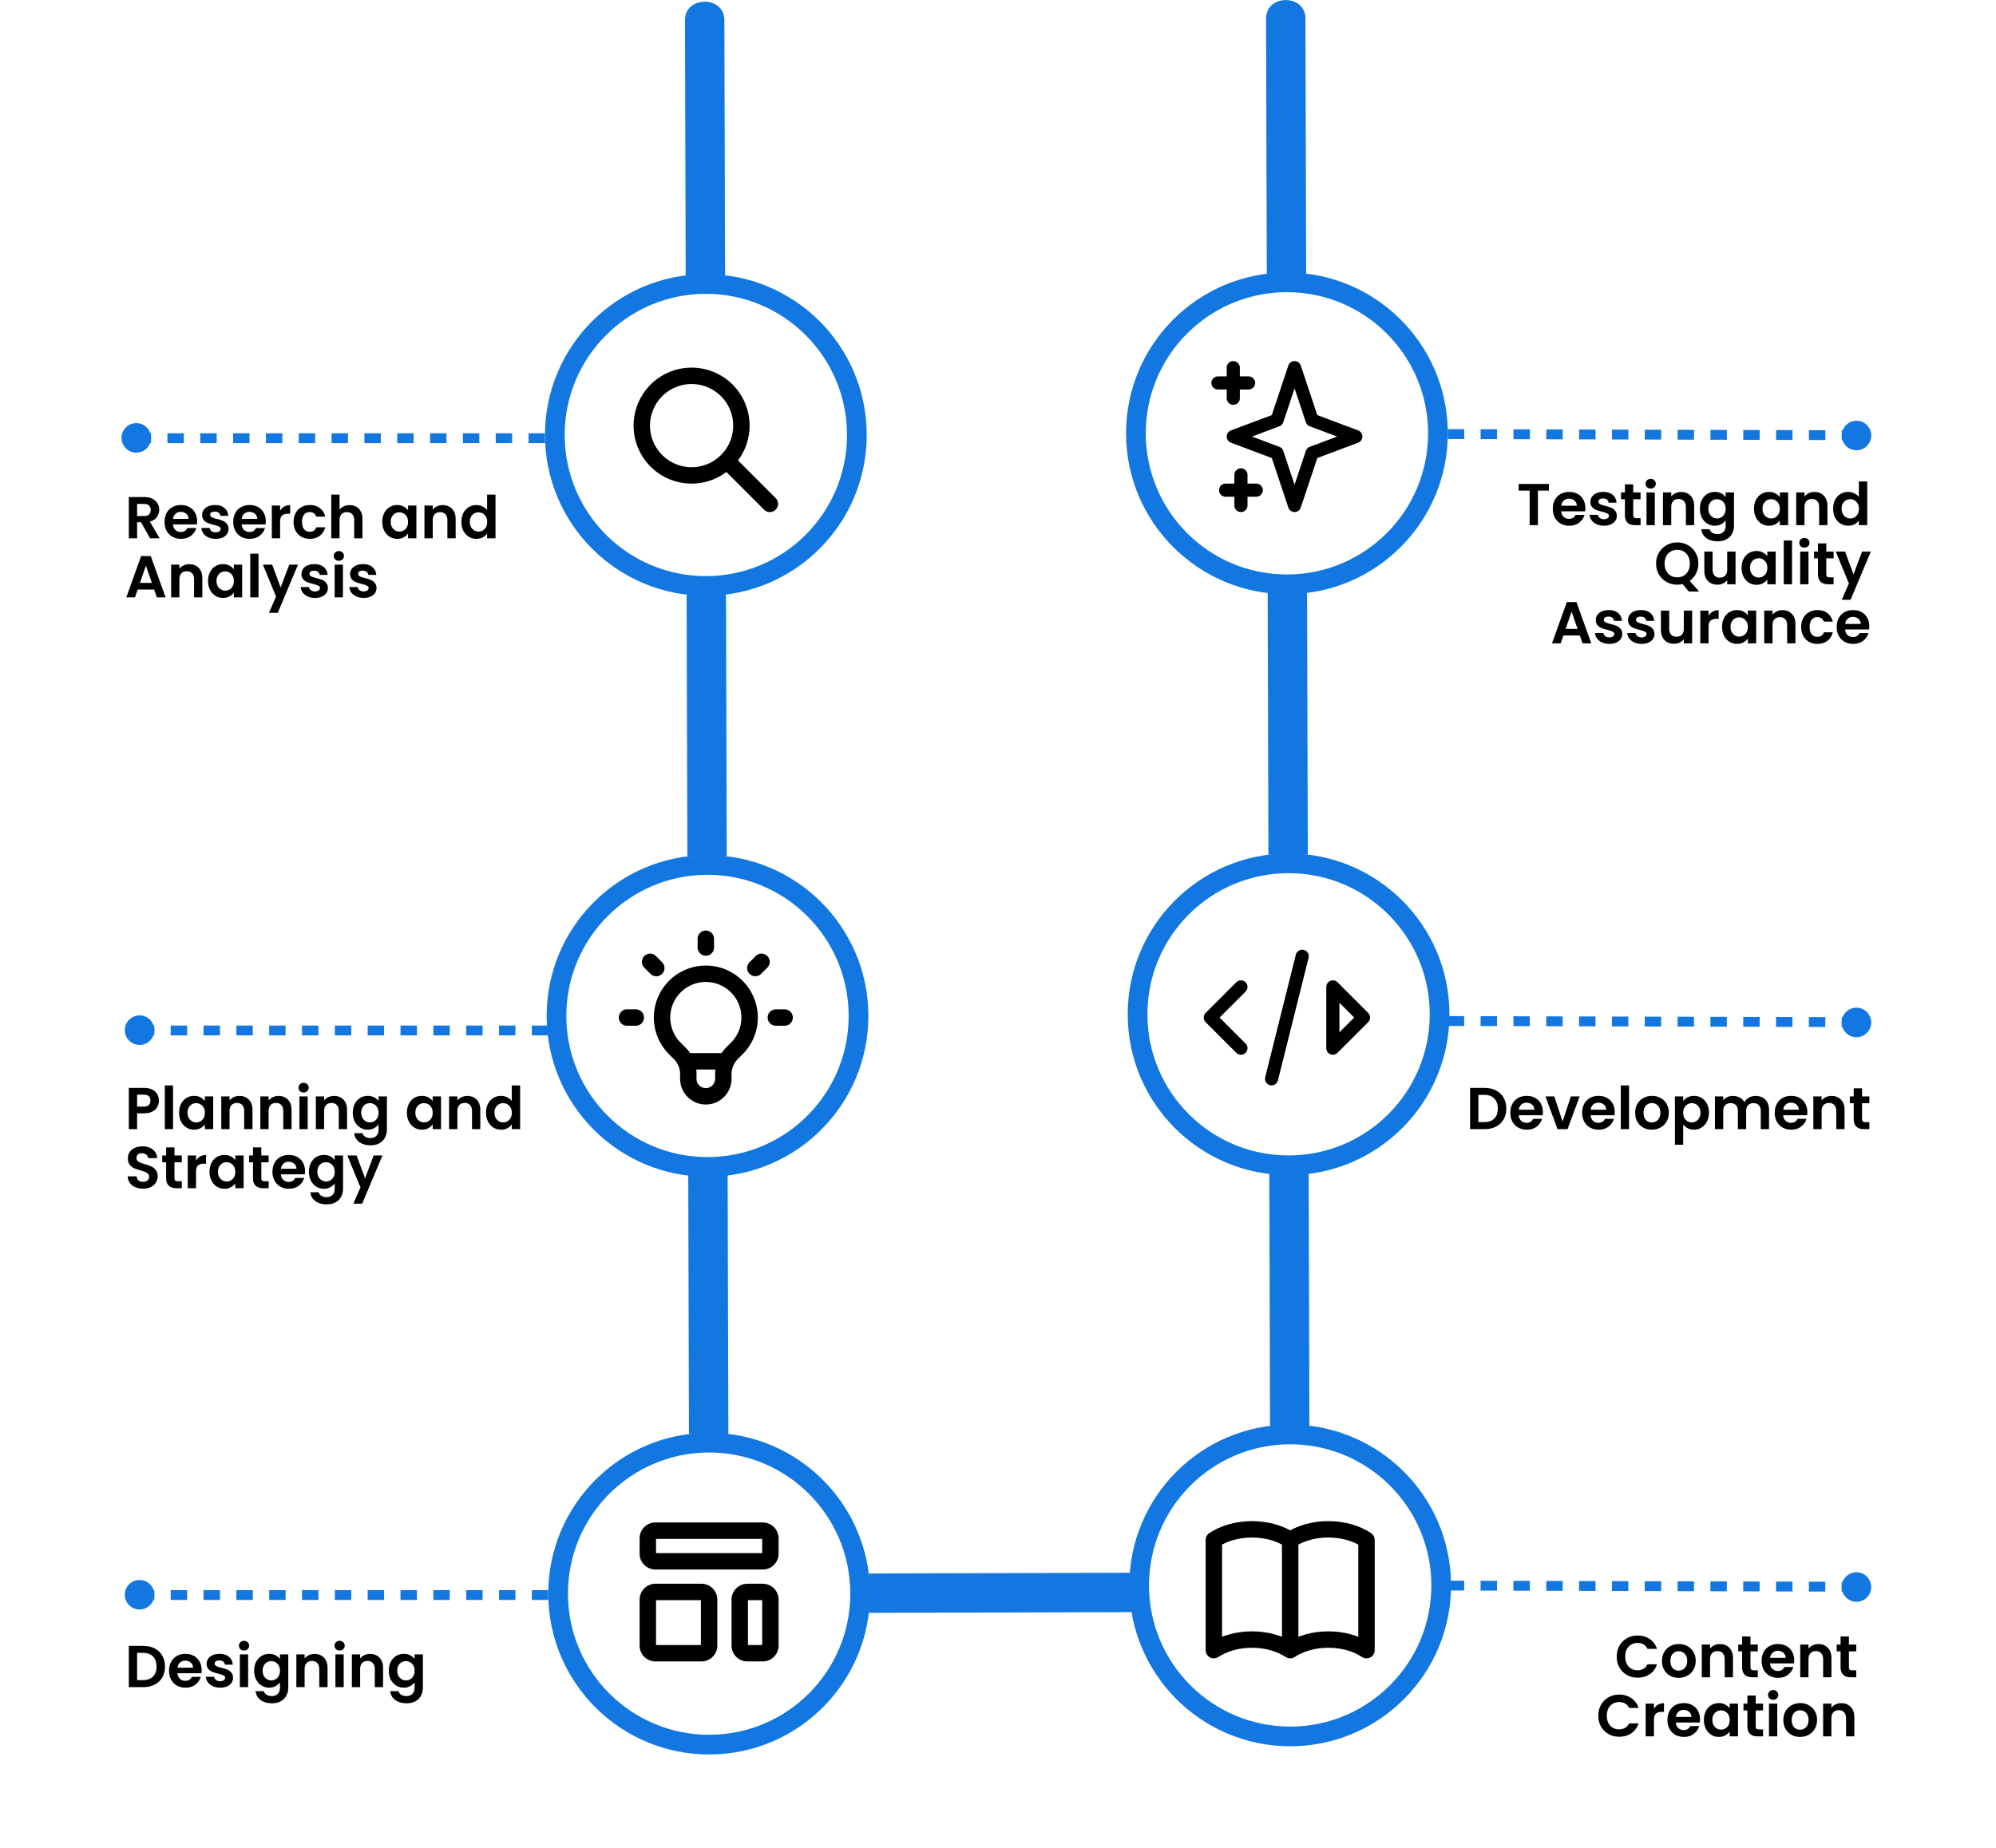 <svg xmlns="http://www.w3.org/2000/svg" width="608" height="563" fill="none" xmlns:v="https://vecta.io/nano"><style><![CDATA[.B{stroke:#1377e1}.C{fill:#1377e1}.D{fill:#000}.E{stroke-width:3}.F{stroke-dasharray:5 5}.G{stroke:#000}.H{stroke-linejoin:round}.I{stroke-width:5}.J{stroke-width:6}.K{stroke-linecap:round}]]></style><path d="M397.653 5.65L397.88 86l-12 .034-.227-80.35c-.021-7.533 11.979-7.567 12-.034zm-176.999.499l.227 80.35-12 .034-.227-80.35c-.021-7.533 11.979-7.567 12-.034zm177.491 173.85l.227 80.35-12 .034-.227-80.35 12-.034zm.492 174l.226 80.35-12 .034-.226-80.351 12-.033zM264.64 479.377l80.35-.227.033 12-80.349.227-.034-12zm-42.997-122.879l.227 80.35-12 .034-.227-80.35 12-.034zm-.497-175.999l.227 80.35-12 .034-.227-80.35 12-.034z" class="C"/><path d="M197.333 468.667a2.33 2.33 0 0 1 2.334-2.334h32.666a2.33 2.33 0 0 1 2.334 2.334v4.666a2.33 2.33 0 0 1-2.334 2.334h-32.666a2.33 2.33 0 0 1-2.334-2.334v-4.666zm0 18.666c0-.619.246-1.212.684-1.65s1.031-.683 1.65-.683h14c.619 0 1.212.246 1.65.683s.683 1.031.683 1.65v14c0 .619-.246 1.213-.683 1.65s-1.031.684-1.65.684h-14a2.33 2.33 0 0 1-2.334-2.334v-14zm28 0c0-.619.246-1.212.684-1.65s1.031-.683 1.65-.683h4.666c.619 0 1.213.246 1.65.683s.684 1.031.684 1.65v14a2.33 2.33 0 0 1-2.334 2.334h-4.666a2.33 2.33 0 0 1-2.334-2.334v-14z" class="G H I"/><g class="B J"><circle cx="216.007" cy="485.515" r="46" transform="rotate(89.838 216.007 485.515)"/><circle cx="393.001" cy="483.015" r="46" transform="rotate(89.838 393.001 483.015)"/></g><g class="G H I"><path d="M393 469.154c3.017-2.005 7.114-3.237 11.625-3.237s8.608 1.232 11.625 3.237v33.583c-3.017-2.005-7.112-3.237-11.625-3.237s-8.608 1.232-11.625 3.237m0-33.583v33.583-33.583zm0 0c-3.017-2.005-7.115-3.237-11.625-3.237s-8.608 1.232-11.625 3.237v33.583c3.017-2.005 7.114-3.237 11.625-3.237s8.608 1.232 11.625 3.237v-33.583z" class="K"/><path d="M208.768 323.333h12.461-12.461zM215 286v2.667V286zm16.971 7.029l-1.886 1.886 1.886-1.886zM239 310h-2.667H239zm-45.333 0H191h2.667zm6.248-15.085l-1.886-1.886 1.886 1.886zm5.656 24.514c-1.865-1.865-3.134-4.24-3.648-6.827a13.33 13.33 0 0 1 5.67-13.686 13.33 13.33 0 0 1 14.814 0 13.33 13.33 0 0 1 5.67 13.686c-.514 2.587-1.783 4.962-3.648 6.827l-1.461 1.459c-.835.836-1.498 1.828-1.95 2.919s-.685 2.262-.685 3.444v1.416c0 1.414-.562 2.771-1.562 3.771S216.414 334 215 334s-2.771-.562-3.771-1.562-1.562-2.357-1.562-3.771v-1.416c0-2.387-.95-4.678-2.635-6.363l-1.461-1.459z"/></g><g class="B J"><circle cx="215.51" cy="309.515" r="46" transform="rotate(89.838 215.51 309.515)"/><circle cx="392.51" cy="309.016" r="46" transform="rotate(89.838 392.51 309.016)"/></g><g class="G H"><path d="M378 319.333L368.667 310l9.333-9.333m9.333 28l9.334-37.334-9.334 37.334zm18.667-28l9.333 9.333-9.333 9.333v-18.666z" stroke-width="4" class="K"/><path d="M234.5 153.5l-13-13 13 13zm-8.667-23.833a15.17 15.17 0 0 1-1.154 5.804c-.762 1.84-1.88 3.512-3.288 4.92s-3.08 2.526-4.92 3.288a15.17 15.17 0 0 1-11.608 0 15.18 15.18 0 0 1-8.209-8.208 15.17 15.17 0 0 1 3.288-16.529 15.17 15.17 0 0 1 10.725-4.442c4.022 0 7.88 1.598 10.724 4.442a15.17 15.17 0 0 1 4.442 10.725z" class="I"/></g><g class="B J"><circle cx="215.011" cy="132.516" r="46" transform="rotate(89.838 215.011 132.516)"/><circle cx="392.01" cy="132.016" r="46" transform="rotate(89.838 392.01 132.016)"/></g><path d="M375.667 112v9.333V112zM371 116.667h9.333H371zm7 28V154v-9.333zm-4.667 4.666h9.334-9.334zm21-37.333l5.334 16L413 133l-13.333 5-5.334 16-5.334-16-13.332-5 13.332-5 5.334-16z" stroke-width="4" class="G H"/><path d="M471.81 147.436v2.034h-3.348V160h-2.52v-10.53h-3.348v-2.034h9.216zm11.108 7.362c0 .36-.024.684-.072.972h-7.29c.06.72.312 1.284.756 1.692s.99.612 1.638.612c.936 0 1.602-.402 1.998-1.206h2.718c-.288.96-.84 1.752-1.656 2.376-.816.612-1.818.918-3.006.918-.96 0-1.824-.21-2.592-.63-.756-.432-1.35-1.038-1.782-1.818-.42-.78-.63-1.68-.63-2.7 0-1.032.21-1.938.63-2.718s1.008-1.38 1.764-1.8 1.626-.63 2.61-.63c.948 0 1.794.204 2.538.612a4.22 4.22 0 0 1 1.746 1.746c.42.744.63 1.602.63 2.574zm-2.61-.72c-.012-.648-.246-1.164-.702-1.548-.456-.396-1.014-.594-1.674-.594-.624 0-1.152.192-1.584.576-.42.372-.678.894-.774 1.566h4.734zm8.266 6.084c-.816 0-1.548-.144-2.196-.432-.648-.3-1.164-.702-1.548-1.206a3.07 3.07 0 0 1-.612-1.674h2.538c.048.384.234.702.558.954.336.252.75.378 1.242.378.48 0 .852-.096 1.116-.288.276-.192.414-.438.414-.738 0-.324-.168-.564-.504-.72-.324-.168-.846-.348-1.566-.54-.744-.18-1.356-.366-1.836-.558-.468-.192-.876-.486-1.224-.882-.336-.396-.504-.93-.504-1.602a2.62 2.62 0 0 1 .468-1.512c.324-.456.78-.816 1.368-1.08.6-.264 1.302-.396 2.106-.396 1.188 0 2.136.3 2.844.9.708.588 1.098 1.386 1.17 2.394h-2.412c-.036-.396-.204-.708-.504-.936-.288-.24-.678-.36-1.17-.36-.456 0-.81.084-1.062.252-.24.168-.36.402-.36.702 0 .336.168.594.504.774.336.168.858.342 1.566.522.72.18 1.314.366 1.782.558a3.04 3.04 0 0 1 1.206.9c.348.396.528.924.54 1.584 0 .576-.162 1.092-.486 1.548-.312.456-.768.816-1.368 1.08-.588.252-1.278.378-2.07.378zm8.926-8.064v4.824c0 .336.078.582.234.738.168.144.444.216.828.216h1.17V160h-1.584c-2.124 0-3.186-1.032-3.186-3.096v-4.806h-1.188v-2.07h1.188v-2.466h2.538v2.466h2.232v2.07H497.5zm5.323-3.258c-.444 0-.816-.138-1.116-.414-.288-.288-.432-.642-.432-1.062s.144-.768.432-1.044c.3-.288.672-.432 1.116-.432s.81.144 1.098.432c.3.276.45.624.45 1.044s-.15.774-.45 1.062c-.288.276-.654.414-1.098.414zm1.242 1.188V160h-2.52v-9.972h2.52zm8.016-.144c1.188 0 2.148.378 2.88 1.134.732.744 1.098 1.788 1.098 3.132V160h-2.52v-5.508c0-.792-.198-1.398-.594-1.818-.396-.432-.936-.648-1.62-.648-.696 0-1.248.216-1.656.648-.396.42-.594 1.026-.594 1.818V160h-2.52v-9.972h2.52v1.242c.336-.432.762-.768 1.278-1.008a3.96 3.96 0 0 1 1.728-.378zm10.28-.018c.744 0 1.398.15 1.962.45.564.288 1.008.666 1.332 1.134v-1.422h2.538v10.044c0 .924-.186 1.746-.558 2.466-.372.732-.93 1.308-1.674 1.728-.744.432-1.644.648-2.7.648-1.416 0-2.58-.33-3.492-.99-.9-.66-1.41-1.56-1.53-2.7h2.502c.132.456.414.816.846 1.08.444.276.978.414 1.602.414.732 0 1.326-.222 1.782-.666.456-.432.684-1.092.684-1.98v-1.548c-.324.468-.774.858-1.35 1.17-.564.312-1.212.468-1.944.468-.84 0-1.608-.216-2.304-.648s-1.248-1.038-1.656-1.818c-.396-.792-.594-1.698-.594-2.718 0-1.008.198-1.902.594-2.682.408-.78.954-1.38 1.638-1.8.696-.42 1.47-.63 2.322-.63zm3.294 5.148c0-.612-.12-1.134-.36-1.566-.24-.444-.564-.78-.972-1.008a2.55 2.55 0 0 0-1.314-.36 2.55 2.55 0 0 0-1.296.342c-.396.228-.72.564-.972 1.008-.24.432-.36.948-.36 1.548s.12 1.128.36 1.584c.252.444.576.786.972 1.026.408.24.84.36 1.296.36a2.65 2.65 0 0 0 1.314-.342c.408-.24.732-.576.972-1.008.24-.444.36-.972.36-1.584zm8.64-.036c0-1.008.198-1.902.594-2.682.408-.78.954-1.38 1.638-1.8.696-.42 1.47-.63 2.322-.63.744 0 1.392.15 1.944.45.564.3 1.014.678 1.35 1.134v-1.422h2.538V160h-2.538v-1.458c-.324.468-.774.858-1.35 1.17-.564.3-1.218.45-1.962.45-.84 0-1.608-.216-2.304-.648-.684-.432-1.23-1.038-1.638-1.818-.396-.792-.594-1.698-.594-2.718zm7.848.036c0-.612-.12-1.134-.36-1.566-.24-.444-.564-.78-.972-1.008a2.55 2.55 0 0 0-1.314-.36 2.55 2.55 0 0 0-1.296.342c-.396.228-.72.564-.972 1.008-.24.432-.36.948-.36 1.548s.12 1.128.36 1.584c.252.444.576.786.972 1.026.408.24.84.36 1.296.36a2.65 2.65 0 0 0 1.314-.342c.408-.24.732-.576.972-1.008.24-.444.36-.972.36-1.584zm10.525-5.13c1.188 0 2.148.378 2.88 1.134.732.744 1.098 1.788 1.098 3.132V160h-2.52v-5.508c0-.792-.198-1.398-.594-1.818-.396-.432-.936-.648-1.62-.648-.696 0-1.248.216-1.656.648-.396.42-.594 1.026-.594 1.818V160h-2.52v-9.972h2.52v1.242c.336-.432.762-.768 1.278-1.008a3.96 3.96 0 0 1 1.728-.378zm5.727 5.094c0-1.008.198-1.902.594-2.682.408-.78.96-1.38 1.656-1.8s1.47-.63 2.322-.63a4.16 4.16 0 0 1 1.854.432c.588.276 1.056.648 1.404 1.116v-4.734h2.556V160h-2.556v-1.476c-.312.492-.75.888-1.314 1.188s-1.218.45-1.962.45c-.84 0-1.608-.216-2.304-.648s-1.248-1.038-1.656-1.818c-.396-.792-.594-1.698-.594-2.718zm7.848.036c0-.612-.12-1.134-.36-1.566-.24-.444-.564-.78-.972-1.008a2.55 2.55 0 0 0-1.314-.36 2.55 2.55 0 0 0-1.296.342c-.396.228-.72.564-.972 1.008-.24.432-.36.948-.36 1.548s.12 1.128.36 1.584c.252.444.576.786.972 1.026.408.24.84.36 1.296.36a2.65 2.65 0 0 0 1.314-.342c.408-.24.732-.576.972-1.008.24-.444.36-.972.36-1.584zm-51.805 25.2l-1.908-2.286c-.528.132-1.068.198-1.62.198-1.176 0-2.256-.276-3.24-.828a6.2 6.2 0 0 1-2.34-2.286c-.576-.984-.864-2.094-.864-3.33 0-1.224.288-2.322.864-3.294a6.16 6.16 0 0 1 2.34-2.304c.984-.552 2.064-.828 3.24-.828 1.188 0 2.268.276 3.24.828a6.03 6.03 0 0 1 2.322 2.304c.576.972.864 2.07.864 3.294 0 1.116-.24 2.136-.72 3.06-.468.912-1.11 1.656-1.926 2.232l2.88 3.24h-3.132zm-7.38-8.532c0 .84.162 1.578.486 2.214s.774 1.128 1.35 1.476c.588.336 1.26.504 2.016.504s1.422-.168 1.998-.504c.576-.348 1.026-.84 1.35-1.476s.486-1.374.486-2.214-.162-1.572-.486-2.196c-.324-.636-.774-1.122-1.35-1.458s-1.242-.504-1.998-.504-1.428.168-2.016.504c-.576.336-1.026.822-1.35 1.458-.324.624-.486 1.356-.486 2.196zm21.602-3.654V178h-2.538v-1.26c-.324.432-.75.774-1.278 1.026-.516.24-1.08.36-1.692.36-.78 0-1.47-.162-2.07-.486-.6-.336-1.074-.822-1.422-1.458-.336-.648-.504-1.416-.504-2.304v-5.85h2.52v5.49c0 .792.198 1.404.594 1.836.396.42.936.63 1.62.63.696 0 1.242-.21 1.638-.63.396-.432.594-1.044.594-1.836v-5.49h2.538zm1.838 4.95c0-1.008.198-1.902.594-2.682.408-.78.954-1.38 1.638-1.8.696-.42 1.47-.63 2.322-.63.744 0 1.392.15 1.944.45.564.3 1.014.678 1.35 1.134v-1.422h2.538V178h-2.538v-1.458c-.324.468-.774.858-1.35 1.17-.564.3-1.218.45-1.962.45-.84 0-1.608-.216-2.304-.648-.684-.432-1.23-1.038-1.638-1.818-.396-.792-.594-1.698-.594-2.718zm7.848.036c0-.612-.12-1.134-.36-1.566-.24-.444-.564-.78-.972-1.008a2.55 2.55 0 0 0-1.314-.36 2.55 2.55 0 0 0-1.296.342c-.396.228-.72.564-.972 1.008-.24.432-.36.948-.36 1.548s.12 1.128.36 1.584c.252.444.576.786.972 1.026.408.24.84.36 1.296.36a2.65 2.65 0 0 0 1.314-.342c.408-.24.732-.576.972-1.008.24-.444.36-.972.36-1.584zm7.52-8.334V178h-2.52v-13.32h2.52zm3.767 2.16c-.444 0-.816-.138-1.116-.414-.288-.288-.432-.642-.432-1.062s.144-.768.432-1.044c.3-.288.672-.432 1.116-.432s.81.144 1.098.432c.3.276.45.624.45 1.044s-.15.774-.45 1.062c-.288.276-.654.414-1.098.414zm1.242 1.188V178h-2.52v-9.972h2.52zm5.424 2.07v4.824c0 .336.078.582.234.738.168.144.444.216.828.216h1.17V178h-1.584c-2.124 0-3.186-1.032-3.186-3.096v-4.806h-1.188v-2.07h1.188v-2.466h2.538v2.466h2.232v2.07h-2.232zm13.585-2.07l-6.174 14.688h-2.682l2.16-4.968-3.996-9.72h2.826l2.574 6.966 2.61-6.966h2.682zm-88.655 25.578h-5.004l-.828 2.394h-2.646l4.518-12.582h2.934L484.721 196h-2.664l-.828-2.394zm-.684-2.016l-1.818-5.256-1.818 5.256h3.636zm9.681 4.572c-.816 0-1.548-.144-2.196-.432-.648-.3-1.164-.702-1.548-1.206a3.07 3.07 0 0 1-.612-1.674h2.538c.048.384.234.702.558.954.336.252.75.378 1.242.378.48 0 .852-.096 1.116-.288.276-.192.414-.438.414-.738 0-.324-.168-.564-.504-.72-.324-.168-.846-.348-1.566-.54-.744-.18-1.356-.366-1.836-.558-.468-.192-.876-.486-1.224-.882-.336-.396-.504-.93-.504-1.602a2.62 2.62 0 0 1 .468-1.512c.324-.456.78-.816 1.368-1.08.6-.264 1.302-.396 2.106-.396 1.188 0 2.136.3 2.844.9.708.588 1.098 1.386 1.17 2.394h-2.412c-.036-.396-.204-.708-.504-.936-.288-.24-.678-.36-1.17-.36-.456 0-.81.084-1.062.252-.24.168-.36.402-.36.702 0 .336.168.594.504.774.336.168.858.342 1.566.522.72.18 1.314.366 1.782.558a3.04 3.04 0 0 1 1.206.9c.348.396.528.924.54 1.584 0 .576-.162 1.092-.486 1.548-.312.456-.768.816-1.368 1.08-.588.252-1.278.378-2.07.378zm9.809 0c-.816 0-1.548-.144-2.196-.432-.648-.3-1.164-.702-1.548-1.206a3.07 3.07 0 0 1-.612-1.674h2.538c.048.384.234.702.558.954.336.252.75.378 1.242.378.48 0 .852-.096 1.116-.288.276-.192.414-.438.414-.738 0-.324-.168-.564-.504-.72-.324-.168-.846-.348-1.566-.54-.744-.18-1.356-.366-1.836-.558-.468-.192-.876-.486-1.224-.882-.336-.396-.504-.93-.504-1.602a2.62 2.62 0 0 1 .468-1.512c.324-.456.78-.816 1.368-1.08.6-.264 1.302-.396 2.106-.396 1.188 0 2.136.3 2.844.9.708.588 1.098 1.386 1.17 2.394h-2.412c-.036-.396-.204-.708-.504-.936-.288-.24-.678-.36-1.17-.36-.456 0-.81.084-1.062.252-.24.168-.36.402-.36.702 0 .336.168.594.504.774.336.168.858.342 1.566.522.72.18 1.314.366 1.782.558a3.04 3.04 0 0 1 1.206.9c.348.396.528.924.54 1.584 0 .576-.162 1.092-.486 1.548-.312.456-.768.816-1.368 1.08-.588.252-1.278.378-2.07.378zm15.406-10.134V196h-2.538v-1.26c-.324.432-.75.774-1.278 1.026-.516.24-1.08.36-1.692.36-.78 0-1.47-.162-2.07-.486-.6-.336-1.074-.822-1.422-1.458-.336-.648-.504-1.416-.504-2.304v-5.85h2.52v5.49c0 .792.198 1.404.594 1.836.396.42.936.63 1.62.63.696 0 1.242-.21 1.638-.63.396-.432.594-1.044.594-1.836v-5.49h2.538zm5.007 1.548c.324-.528.744-.942 1.26-1.242.528-.3 1.128-.45 1.8-.45v2.646h-.666c-.792 0-1.392.186-1.8.558-.396.372-.594 1.02-.594 1.944V196h-2.52v-9.972h2.52v1.548zm4.109 3.402c0-1.008.198-1.902.594-2.682.408-.78.954-1.38 1.638-1.8.696-.42 1.47-.63 2.322-.63.744 0 1.392.15 1.944.45.564.3 1.014.678 1.35 1.134v-1.422h2.538V196h-2.538v-1.458c-.324.468-.774.858-1.35 1.17-.564.3-1.218.45-1.962.45-.84 0-1.608-.216-2.304-.648-.684-.432-1.23-1.038-1.638-1.818-.396-.792-.594-1.698-.594-2.718zm7.848.036c0-.612-.12-1.134-.36-1.566-.24-.444-.564-.78-.972-1.008a2.55 2.55 0 0 0-1.314-.36 2.55 2.55 0 0 0-1.296.342c-.396.228-.72.564-.972 1.008-.24.432-.36.948-.36 1.548s.12 1.128.36 1.584c.252.444.576.786.972 1.026.408.24.84.36 1.296.36a2.65 2.65 0 0 0 1.314-.342c.408-.24.732-.576.972-1.008.24-.444.36-.972.36-1.584zm10.525-5.13c1.188 0 2.148.378 2.88 1.134.732.744 1.098 1.788 1.098 3.132V196h-2.52v-5.508c0-.792-.198-1.398-.594-1.818-.396-.432-.936-.648-1.62-.648-.696 0-1.248.216-1.656.648-.396.42-.594 1.026-.594 1.818V196h-2.52v-9.972h2.52v1.242c.336-.432.762-.768 1.278-1.008a3.96 3.96 0 0 1 1.728-.378zm5.726 5.13c0-1.032.211-1.932.631-2.7.42-.78 1.002-1.38 1.746-1.8.744-.432 1.596-.648 2.556-.648 1.236 0 2.256.312 3.06.936.816.612 1.362 1.476 1.638 2.592h-2.718c-.144-.432-.39-.768-.738-1.008-.336-.252-.756-.378-1.26-.378-.72 0-1.29.264-1.71.792-.42.516-.63 1.254-.63 2.214 0 .948.21 1.686.63 2.214.42.516.99.774 1.71.774 1.02 0 1.686-.456 1.998-1.368h2.718c-.276 1.08-.822 1.938-1.638 2.574s-1.836.954-3.06.954c-.96 0-1.812-.21-2.556-.63a4.58 4.58 0 0 1-1.746-1.8c-.42-.78-.631-1.686-.631-2.718zm20.747-.216c0 .36-.024.684-.072.972h-7.29c.06.72.312 1.284.756 1.692s.99.612 1.638.612c.936 0 1.602-.402 1.998-1.206h2.718c-.288.96-.84 1.752-1.656 2.376-.816.612-1.818.918-3.006.918-.96 0-1.824-.21-2.592-.63-.756-.432-1.35-1.038-1.782-1.818-.42-.78-.63-1.68-.63-2.7 0-1.032.21-1.938.63-2.718s1.008-1.38 1.764-1.8 1.626-.63 2.61-.63c.948 0 1.794.204 2.538.612a4.22 4.22 0 0 1 1.746 1.746c.42.744.63 1.602.63 2.574zm-2.61-.72c-.012-.648-.246-1.164-.702-1.548-.456-.396-1.014-.594-1.674-.594-.624 0-1.152.192-1.584.576-.42.372-.678.894-.774 1.566h4.734z" class="D"/><path d="M441.017 132.24l123.999.35" class="B E F"/><circle cx="565.503" cy="132.682" r="4.5" transform="rotate(90 565.503 132.682)" class="C"/><path d="M492.468 504.7c0-1.236.276-2.34.828-3.312.564-.984 1.326-1.746 2.286-2.286.972-.552 2.058-.828 3.258-.828 1.404 0 2.634.36 3.69 1.08s1.794 1.716 2.214 2.988h-2.898c-.288-.6-.696-1.05-1.224-1.35-.516-.3-1.116-.45-1.8-.45-.732 0-1.386.174-1.962.522-.564.336-1.008.816-1.332 1.44-.312.624-.468 1.356-.468 2.196 0 .828.156 1.56.468 2.196.324.624.768 1.11 1.332 1.458.576.336 1.23.504 1.962.504.684 0 1.284-.15 1.8-.45.528-.312.936-.768 1.224-1.368h2.898c-.42 1.284-1.158 2.286-2.214 3.006-1.044.708-2.274 1.062-3.69 1.062-1.2 0-2.286-.27-3.258-.81-.96-.552-1.722-1.314-2.286-2.286-.552-.972-.828-2.076-.828-3.312zm18.856 6.462c-.96 0-1.824-.21-2.592-.63-.768-.432-1.374-1.038-1.818-1.818-.432-.78-.648-1.68-.648-2.7s.222-1.92.666-2.7a4.69 4.69 0 0 1 1.854-1.8c.78-.432 1.65-.648 2.61-.648s1.83.216 2.61.648c.78.42 1.392 1.02 1.836 1.8.456.78.684 1.68.684 2.7s-.234 1.92-.702 2.7a4.78 4.78 0 0 1-1.872 1.818c-.78.42-1.656.63-2.628.63zm0-2.196c.456 0 .882-.108 1.278-.324.408-.228.732-.564.972-1.008s.36-.984.36-1.62c0-.948-.252-1.674-.756-2.178a2.41 2.41 0 0 0-1.818-.774 2.41 2.41 0 0 0-1.818.774c-.48.504-.72 1.23-.72 2.178s.234 1.68.702 2.196c.48.504 1.08.756 1.8.756zm12.577-8.082c1.188 0 2.148.378 2.88 1.134.732.744 1.098 1.788 1.098 3.132V511h-2.52v-5.508c0-.792-.198-1.398-.594-1.818-.396-.432-.936-.648-1.62-.648-.696 0-1.248.216-1.656.648-.396.42-.594 1.026-.594 1.818V511h-2.52v-9.972h2.52v1.242c.336-.432.762-.768 1.278-1.008a3.96 3.96 0 0 1 1.728-.378zm9.308 2.214v4.824c0 .336.078.582.234.738.168.144.444.216.828.216h1.17V511h-1.584c-2.124 0-3.186-1.032-3.186-3.096v-4.806h-1.188v-2.07h1.188v-2.466h2.538v2.466h2.232v2.07h-2.232zm13.315 2.7c0 .36-.024.684-.072.972h-7.29c.06.72.312 1.284.756 1.692s.99.612 1.638.612c.936 0 1.602-.402 1.998-1.206h2.718c-.288.96-.84 1.752-1.656 2.376-.816.612-1.818.918-3.006.918-.96 0-1.824-.21-2.592-.63-.756-.432-1.35-1.038-1.782-1.818-.42-.78-.63-1.68-.63-2.7 0-1.032.21-1.938.63-2.718s1.008-1.38 1.764-1.8 1.626-.63 2.61-.63c.948 0 1.794.204 2.538.612a4.22 4.22 0 0 1 1.746 1.746c.42.744.63 1.602.63 2.574zm-2.61-.72c-.012-.648-.246-1.164-.702-1.548-.456-.396-1.014-.594-1.674-.594-.624 0-1.152.192-1.584.576-.42.372-.678.894-.774 1.566h4.734zm9.975-4.194c1.188 0 2.148.378 2.88 1.134.732.744 1.098 1.788 1.098 3.132V511h-2.52v-5.508c0-.792-.198-1.398-.594-1.818-.396-.432-.936-.648-1.62-.648-.696 0-1.248.216-1.656.648-.396.42-.594 1.026-.594 1.818V511h-2.52v-9.972h2.52v1.242c.336-.432.762-.768 1.278-1.008a3.96 3.96 0 0 1 1.728-.378zm9.308 2.214v4.824c0 .336.078.582.234.738.168.144.444.216.828.216h1.17V511h-1.584c-2.124 0-3.186-1.032-3.186-3.096v-4.806h-1.188v-2.07h1.188v-2.466h2.538v2.466h2.232v2.07h-2.232zM486.86 522.7c0-1.236.276-2.34.828-3.312.564-.984 1.326-1.746 2.286-2.286.972-.552 2.058-.828 3.258-.828 1.404 0 2.634.36 3.69 1.08s1.794 1.716 2.214 2.988h-2.898c-.288-.6-.696-1.05-1.224-1.35-.516-.3-1.116-.45-1.8-.45-.732 0-1.386.174-1.962.522-.564.336-1.008.816-1.332 1.44-.312.624-.468 1.356-.468 2.196 0 .828.156 1.56.468 2.196.324.624.768 1.11 1.332 1.458.576.336 1.23.504 1.962.504.684 0 1.284-.15 1.8-.45.528-.312.936-.768 1.224-1.368h2.898c-.42 1.284-1.158 2.286-2.214 3.006-1.044.708-2.274 1.062-3.69 1.062-1.2 0-2.286-.27-3.258-.81-.96-.552-1.722-1.314-2.286-2.286-.552-.972-.828-2.076-.828-3.312zm16.949-2.124c.324-.528.744-.942 1.26-1.242.528-.3 1.128-.45 1.8-.45v2.646h-.666c-.792 0-1.392.186-1.8.558-.396.372-.594 1.02-.594 1.944V529h-2.52v-9.972h2.52v1.548zm14.027 3.222c0 .36-.024.684-.072.972h-7.29c.06.72.312 1.284.756 1.692s.99.612 1.638.612c.936 0 1.602-.402 1.998-1.206h2.718c-.288.96-.84 1.752-1.656 2.376-.816.612-1.818.918-3.006.918-.96 0-1.824-.21-2.592-.63-.756-.432-1.35-1.038-1.782-1.818-.42-.78-.63-1.68-.63-2.7 0-1.032.21-1.938.63-2.718s1.008-1.38 1.764-1.8 1.626-.63 2.61-.63c.948 0 1.794.204 2.538.612a4.22 4.22 0 0 1 1.746 1.746c.42.744.63 1.602.63 2.574zm-2.61-.72c-.012-.648-.246-1.164-.702-1.548-.456-.396-1.014-.594-1.674-.594-.624 0-1.152.192-1.584.576-.42.372-.678.894-.774 1.566h4.734zm3.802.9c0-1.008.198-1.902.594-2.682.408-.78.954-1.38 1.638-1.8.696-.42 1.47-.63 2.322-.63.744 0 1.392.15 1.944.45.564.3 1.014.678 1.35 1.134v-1.422h2.538V529h-2.538v-1.458c-.324.468-.774.858-1.35 1.17-.564.3-1.218.45-1.962.45-.84 0-1.608-.216-2.304-.648-.684-.432-1.23-1.038-1.638-1.818-.396-.792-.594-1.698-.594-2.718zm7.848.036c0-.612-.12-1.134-.36-1.566-.24-.444-.564-.78-.972-1.008a2.55 2.55 0 0 0-1.314-.36 2.55 2.55 0 0 0-1.296.342c-.396.228-.72.564-.972 1.008-.24.432-.36.948-.36 1.548s.12 1.128.36 1.584c.252.444.576.786.972 1.026.408.24.84.36 1.296.36a2.65 2.65 0 0 0 1.314-.342c.408-.24.732-.576.972-1.008.24-.444.36-.972.36-1.584zm7.933-2.916v4.824c0 .336.078.582.234.738.168.144.444.216.828.216h1.17V529h-1.584c-2.124 0-3.186-1.032-3.186-3.096v-4.806h-1.188v-2.07h1.188v-2.466h2.538v2.466h2.232v2.07h-2.232zm5.322-3.258c-.444 0-.816-.138-1.116-.414-.288-.288-.432-.642-.432-1.062s.144-.768.432-1.044c.3-.288.672-.432 1.116-.432s.81.144 1.098.432c.3.276.45.624.45 1.044s-.15.774-.45 1.062c-.288.276-.654.414-1.098.414zm1.242 1.188V529h-2.52v-9.972h2.52zm6.918 10.134c-.96 0-1.824-.21-2.592-.63-.768-.432-1.374-1.038-1.818-1.818-.432-.78-.648-1.68-.648-2.7s.222-1.92.666-2.7a4.69 4.69 0 0 1 1.854-1.8c.78-.432 1.65-.648 2.61-.648s1.83.216 2.61.648c.78.42 1.392 1.02 1.836 1.8.456.78.684 1.68.684 2.7s-.234 1.92-.702 2.7a4.78 4.78 0 0 1-1.872 1.818c-.78.42-1.656.63-2.628.63zm0-2.196c.456 0 .882-.108 1.278-.324.408-.228.732-.564.972-1.008s.36-.984.36-1.62c0-.948-.252-1.674-.756-2.178a2.41 2.41 0 0 0-1.818-.774 2.41 2.41 0 0 0-1.818.774c-.48.504-.72 1.23-.72 2.178s.234 1.68.702 2.196c.48.504 1.08.756 1.8.756zm12.577-8.082c1.188 0 2.148.378 2.88 1.134.732.744 1.098 1.788 1.098 3.132V529h-2.52v-5.508c0-.792-.198-1.398-.594-1.818-.396-.432-.936-.648-1.62-.648-.696 0-1.248.216-1.656.648-.396.42-.594 1.026-.594 1.818V529h-2.52v-9.972h2.52v1.242c.336-.432.762-.768 1.278-1.008a3.96 3.96 0 0 1 1.728-.378z" class="D"/><path d="M441.004 483.058l124 .35" class="B E F"/><circle cx="565.491" cy="483.5" r="4.5" transform="rotate(90 565.491 483.5)" class="C"/><path d="M48.404 335.324c0 .672-.162 1.302-.486 1.89-.312.588-.81 1.062-1.494 1.422-.672.36-1.524.54-2.556.54h-2.106V344h-2.52v-12.564h4.626c.972 0 1.8.168 2.484.504s1.194.798 1.53 1.386c.348.588.522 1.254.522 1.998zm-4.644 1.818c.696 0 1.212-.156 1.548-.468.336-.324.504-.774.504-1.35 0-1.224-.684-1.836-2.052-1.836h-1.998v3.654h1.998zm8.953-6.462V344h-2.52v-13.32h2.52zm1.842 8.298c0-1.008.198-1.902.594-2.682.408-.78.954-1.38 1.638-1.8.696-.42 1.47-.63 2.322-.63.744 0 1.392.15 1.944.45.564.3 1.014.678 1.35 1.134v-1.422h2.538V344h-2.538v-1.458c-.324.468-.774.858-1.35 1.17-.564.3-1.218.45-1.962.45-.84 0-1.608-.216-2.304-.648-.684-.432-1.23-1.038-1.638-1.818-.396-.792-.594-1.698-.594-2.718zm7.848.036c0-.612-.12-1.134-.36-1.566-.24-.444-.564-.78-.972-1.008a2.55 2.55 0 0 0-1.314-.36 2.55 2.55 0 0 0-1.296.342c-.396.228-.72.564-.972 1.008-.24.432-.36.948-.36 1.548s.12 1.128.36 1.584c.252.444.576.786.972 1.026.408.24.84.36 1.296.36a2.65 2.65 0 0 0 1.314-.342c.408-.24.732-.576.972-1.008.24-.444.36-.972.36-1.584zm10.525-5.13c1.188 0 2.148.378 2.88 1.134.732.744 1.098 1.788 1.098 3.132V344h-2.52v-5.508c0-.792-.198-1.398-.594-1.818-.396-.432-.936-.648-1.62-.648-.696 0-1.248.216-1.656.648-.396.42-.594 1.026-.594 1.818V344h-2.52v-9.972h2.52v1.242c.336-.432.762-.768 1.278-1.008a3.96 3.96 0 0 1 1.728-.378zm11.9 0c1.188 0 2.148.378 2.88 1.134.732.744 1.098 1.788 1.098 3.132V344h-2.52v-5.508c0-.792-.198-1.398-.594-1.818-.396-.432-.936-.648-1.62-.648-.696 0-1.248.216-1.656.648-.396.42-.594 1.026-.594 1.818V344h-2.52v-9.972h2.52v1.242c.336-.432.762-.768 1.278-1.008a3.96 3.96 0 0 1 1.728-.378zm7.652-1.044c-.444 0-.816-.138-1.116-.414-.288-.288-.432-.642-.432-1.062s.144-.768.432-1.044c.3-.288.672-.432 1.116-.432s.81.144 1.098.432c.3.276.45.624.45 1.044s-.15.774-.45 1.062c-.288.276-.654.414-1.098.414zm1.242 1.188V344h-2.52v-9.972h2.52zm8.016-.144c1.188 0 2.148.378 2.88 1.134.732.744 1.098 1.788 1.098 3.132V344h-2.52v-5.508c0-.792-.198-1.398-.594-1.818-.396-.432-.936-.648-1.62-.648-.696 0-1.248.216-1.656.648-.396.42-.594 1.026-.594 1.818V344h-2.52v-9.972h2.52v1.242c.336-.432.762-.768 1.278-1.008a3.96 3.96 0 0 1 1.728-.378zm10.28-.018c.744 0 1.398.15 1.962.45.564.288 1.008.666 1.332 1.134v-1.422h2.538v10.044c0 .924-.186 1.746-.558 2.466-.372.732-.93 1.308-1.674 1.728-.744.432-1.644.648-2.7.648-1.416 0-2.58-.33-3.492-.99-.9-.66-1.41-1.56-1.53-2.7h2.502c.132.456.414.816.846 1.08.444.276.978.414 1.602.414.732 0 1.326-.222 1.782-.666.456-.432.684-1.092.684-1.98v-1.548c-.324.468-.774.858-1.35 1.17-.564.312-1.212.468-1.944.468-.84 0-1.608-.216-2.304-.648s-1.248-1.038-1.656-1.818c-.396-.792-.594-1.698-.594-2.718 0-1.008.198-1.902.594-2.682.408-.78.954-1.38 1.638-1.8.696-.42 1.47-.63 2.322-.63zm3.294 5.148c0-.612-.12-1.134-.36-1.566-.24-.444-.564-.78-.972-1.008a2.55 2.55 0 0 0-1.314-.36 2.55 2.55 0 0 0-1.296.342c-.396.228-.72.564-.972 1.008-.24.432-.36.948-.36 1.548s.12 1.128.36 1.584c.252.444.576.786.972 1.026.408.24.84.36 1.296.36a2.65 2.65 0 0 0 1.314-.342c.408-.24.732-.576.972-1.008.24-.444.36-.972.36-1.584zm8.64-.036c0-1.008.198-1.902.594-2.682.408-.78.954-1.38 1.638-1.8.696-.42 1.47-.63 2.322-.63.744 0 1.392.15 1.944.45.564.3 1.014.678 1.35 1.134v-1.422h2.538V344h-2.538v-1.458c-.324.468-.774.858-1.35 1.17-.564.3-1.218.45-1.962.45-.84 0-1.608-.216-2.304-.648-.684-.432-1.23-1.038-1.638-1.818-.396-.792-.594-1.698-.594-2.718zm7.848.036c0-.612-.12-1.134-.36-1.566-.24-.444-.564-.78-.972-1.008a2.55 2.55 0 0 0-1.314-.36 2.55 2.55 0 0 0-1.296.342c-.396.228-.72.564-.972 1.008-.24.432-.36.948-.36 1.548s.12 1.128.36 1.584c.252.444.576.786.972 1.026.408.24.84.36 1.296.36a2.65 2.65 0 0 0 1.314-.342c.408-.24.732-.576.972-1.008.24-.444.36-.972.36-1.584zm10.526-5.13c1.188 0 2.148.378 2.88 1.134.732.744 1.098 1.788 1.098 3.132V344h-2.52v-5.508c0-.792-.198-1.398-.594-1.818-.396-.432-.936-.648-1.62-.648-.696 0-1.248.216-1.656.648-.396.42-.594 1.026-.594 1.818V344h-2.52v-9.972h2.52v1.242c.336-.432.762-.768 1.278-1.008a3.96 3.96 0 0 1 1.728-.378zm5.726 5.094c0-1.008.198-1.902.594-2.682.408-.78.96-1.38 1.656-1.8s1.47-.63 2.322-.63a4.16 4.16 0 0 1 1.854.432c.588.276 1.056.648 1.404 1.116v-4.734h2.556V344h-2.556v-1.476c-.312.492-.75.888-1.314 1.188s-1.218.45-1.962.45c-.84 0-1.608-.216-2.304-.648s-1.248-1.038-1.656-1.818c-.396-.792-.594-1.698-.594-2.718zm7.848.036c0-.612-.12-1.134-.36-1.566-.24-.444-.564-.78-.972-1.008a2.55 2.55 0 0 0-1.314-.36 2.55 2.55 0 0 0-1.296.342c-.396.228-.72.564-.972 1.008-.24.432-.36.948-.36 1.548s.12 1.128.36 1.584c.252.444.576.786.972 1.026.408.24.84.36 1.296.36a2.65 2.65 0 0 0 1.314-.342c.408-.24.732-.576.972-1.008.24-.444.36-.972.36-1.584zM43.58 362.126c-.876 0-1.668-.15-2.376-.45-.696-.3-1.248-.732-1.656-1.296s-.618-1.23-.63-1.998h2.7c.036.516.216.924.54 1.224.336.3.792.45 1.368.45.588 0 1.05-.138 1.386-.414a1.4 1.4 0 0 0 .504-1.116c0-.372-.114-.678-.342-.918a2.29 2.29 0 0 0-.864-.558c-.336-.144-.804-.3-1.404-.468-.816-.24-1.482-.474-1.998-.702-.504-.24-.942-.594-1.314-1.062-.36-.48-.54-1.116-.54-1.908 0-.744.186-1.392.558-1.944s.894-.972 1.566-1.26c.672-.3 1.44-.45 2.304-.45 1.296 0 2.346.318 3.15.954.816.624 1.266 1.5 1.35 2.628H45.11a1.4 1.4 0 0 0-.558-1.062c-.336-.288-.786-.432-1.35-.432-.492 0-.888.126-1.188.378-.288.252-.432.618-.432 1.098 0 .336.108.618.324.846.228.216.504.396.828.54.336.132.804.288 1.404.468.816.24 1.482.48 1.998.72s.96.6 1.332 1.08.558 1.11.558 1.89c0 .672-.174 1.296-.522 1.872s-.858 1.038-1.53 1.386c-.672.336-1.47.504-2.394.504zm9.565-8.028v4.824c0 .336.078.582.234.738.168.144.444.216.828.216h1.17V362h-1.584c-2.124 0-3.186-1.032-3.186-3.096v-4.806h-1.188v-2.07h1.188v-2.466h2.538v2.466h2.232v2.07h-2.232zm6.565-.522c.324-.528.744-.942 1.26-1.242.528-.3 1.128-.45 1.8-.45v2.646h-.666c-.792 0-1.392.186-1.8.558-.396.372-.594 1.02-.594 1.944V362h-2.52v-9.972h2.52v1.548zm4.109 3.402c0-1.008.198-1.902.594-2.682.408-.78.954-1.38 1.638-1.8.696-.42 1.47-.63 2.322-.63.744 0 1.392.15 1.944.45.564.3 1.014.678 1.35 1.134v-1.422h2.538V362h-2.538v-1.458c-.324.468-.774.858-1.35 1.17-.564.3-1.218.45-1.962.45-.84 0-1.608-.216-2.304-.648-.684-.432-1.23-1.038-1.638-1.818-.396-.792-.594-1.698-.594-2.718zm7.848.036c0-.612-.12-1.134-.36-1.566-.24-.444-.564-.78-.972-1.008a2.55 2.55 0 0 0-1.314-.36 2.55 2.55 0 0 0-1.296.342c-.396.228-.72.564-.972 1.008-.24.432-.36.948-.36 1.548s.12 1.128.36 1.584c.252.444.576.786.972 1.026.408.24.84.36 1.296.36a2.65 2.65 0 0 0 1.314-.342c.408-.24.732-.576.972-1.008.24-.444.36-.972.36-1.584zm7.933-2.916v4.824c0 .336.078.582.234.738.168.144.444.216.828.216h1.17V362h-1.584c-2.124 0-3.186-1.032-3.186-3.096v-4.806h-1.188v-2.07h1.188v-2.466H79.6v2.466h2.232v2.07H79.6zm13.314 2.7c0 .36-.024.684-.072.972h-7.29c.06.72.312 1.284.756 1.692s.99.612 1.638.612c.936 0 1.602-.402 1.998-1.206h2.718c-.288.96-.84 1.752-1.656 2.376-.816.612-1.818.918-3.006.918-.96 0-1.824-.21-2.592-.63-.756-.432-1.35-1.038-1.782-1.818-.42-.78-.63-1.68-.63-2.7 0-1.032.21-1.938.63-2.718s1.008-1.38 1.764-1.8 1.626-.63 2.61-.63c.948 0 1.794.204 2.538.612a4.22 4.22 0 0 1 1.746 1.746c.42.744.63 1.602.63 2.574zm-2.61-.72c-.012-.648-.246-1.164-.702-1.548-.456-.396-1.014-.594-1.674-.594-.624 0-1.152.192-1.584.576-.42.372-.678.894-.774 1.566h4.734zm8.355-4.212c.744 0 1.398.15 1.962.45.564.288 1.008.666 1.332 1.134v-1.422h2.538v10.044c0 .924-.186 1.746-.558 2.466-.372.732-.93 1.308-1.674 1.728-.744.432-1.644.648-2.7.648-1.416 0-2.58-.33-3.492-.99-.9-.66-1.41-1.56-1.53-2.7h2.502c.132.456.414.816.846 1.08.444.276.978.414 1.602.414.732 0 1.326-.222 1.782-.666.456-.432.684-1.092.684-1.98v-1.548c-.324.468-.774.858-1.35 1.17-.564.312-1.212.468-1.944.468-.84 0-1.608-.216-2.304-.648s-1.248-1.038-1.656-1.818c-.396-.792-.594-1.698-.594-2.718 0-1.008.198-1.902.594-2.682.408-.78.954-1.38 1.638-1.8.696-.42 1.47-.63 2.322-.63zm3.294 5.148c0-.612-.12-1.134-.36-1.566-.24-.444-.564-.78-.972-1.008a2.55 2.55 0 0 0-1.314-.36 2.55 2.55 0 0 0-1.296.342c-.396.228-.72.564-.972 1.008-.24.432-.36.948-.36 1.548s.12 1.128.36 1.584c.252.444.576.786.972 1.026.408.24.84.36 1.296.36a2.65 2.65 0 0 0 1.314-.342c.408-.24.732-.576.972-1.008.24-.444.36-.972.36-1.584zm14.539-4.986l-6.174 14.688h-2.682l2.16-4.968-3.996-9.72h2.826l2.574 6.966 2.61-6.966h2.682z" class="D"/><path d="M167 313.942H43" class="B E F"/><circle cx="42.513" cy="313.851" r="4.5" transform="rotate(269.838 42.513 313.851)" class="C"/><path d="M452.2 331.436c1.32 0 2.478.258 3.474.774 1.008.516 1.782 1.254 2.322 2.214.552.948.828 2.052.828 3.312s-.276 2.364-.828 3.312c-.54.936-1.314 1.662-2.322 2.178-.996.516-2.154.774-3.474.774h-4.392v-12.564h4.392zm-.09 10.422c1.32 0 2.34-.36 3.06-1.08s1.08-1.734 1.08-3.042-.36-2.328-1.08-3.06c-.72-.744-1.74-1.116-3.06-1.116h-1.782v8.298h1.782zm17.871-3.06c0 .36-.024.684-.072.972h-7.29c.06.72.312 1.284.756 1.692s.99.612 1.638.612c.936 0 1.602-.402 1.998-1.206h2.718c-.288.96-.84 1.752-1.656 2.376-.816.612-1.818.918-3.006.918-.96 0-1.824-.21-2.592-.63-.756-.432-1.35-1.038-1.782-1.818-.42-.78-.63-1.68-.63-2.7 0-1.032.21-1.938.63-2.718s1.008-1.38 1.764-1.8 1.626-.63 2.61-.63c.948 0 1.794.204 2.538.612a4.22 4.22 0 0 1 1.746 1.746c.42.744.63 1.602.63 2.574zm-2.61-.72c-.012-.648-.246-1.164-.702-1.548-.456-.396-1.014-.594-1.674-.594-.624 0-1.152.192-1.584.576-.42.372-.678.894-.774 1.566h4.734zm8.607 3.6l2.52-7.65h2.682L477.49 344h-3.06l-3.672-9.972h2.7l2.52 7.65zm15.888-2.88c0 .36-.024.684-.072.972h-7.29c.06.72.312 1.284.756 1.692s.99.612 1.638.612c.936 0 1.602-.402 1.998-1.206h2.718c-.288.96-.84 1.752-1.656 2.376-.816.612-1.818.918-3.006.918-.96 0-1.824-.21-2.592-.63-.756-.432-1.35-1.038-1.782-1.818-.42-.78-.63-1.68-.63-2.7 0-1.032.21-1.938.63-2.718s1.008-1.38 1.764-1.8 1.626-.63 2.61-.63c.948 0 1.794.204 2.538.612a4.22 4.22 0 0 1 1.746 1.746c.42.744.63 1.602.63 2.574zm-2.61-.72c-.012-.648-.246-1.164-.702-1.548-.456-.396-1.014-.594-1.674-.594-.624 0-1.152.192-1.584.576-.42.372-.678.894-.774 1.566h4.734zm6.969-7.398V344h-2.52v-13.32h2.52zm6.918 13.482c-.96 0-1.824-.21-2.592-.63-.768-.432-1.374-1.038-1.818-1.818-.432-.78-.648-1.68-.648-2.7s.222-1.92.666-2.7a4.69 4.69 0 0 1 1.854-1.8c.78-.432 1.65-.648 2.61-.648s1.83.216 2.61.648c.78.42 1.392 1.02 1.836 1.8.456.78.684 1.68.684 2.7s-.234 1.92-.702 2.7a4.78 4.78 0 0 1-1.872 1.818c-.78.42-1.656.63-2.628.63zm0-2.196c.456 0 .882-.108 1.278-.324.408-.228.732-.564.972-1.008s.36-.984.36-1.62c0-.948-.252-1.674-.756-2.178a2.41 2.41 0 0 0-1.818-.774 2.41 2.41 0 0 0-1.818.774c-.48.504-.72 1.23-.72 2.178s.234 1.68.702 2.196c.48.504 1.08.756 1.8.756zm9.57-6.498c.324-.456.768-.834 1.332-1.134.576-.312 1.23-.468 1.962-.468.852 0 1.62.21 2.304.63.696.42 1.242 1.02 1.638 1.8.408.768.612 1.662.612 2.682s-.204 1.926-.612 2.718c-.396.78-.942 1.386-1.638 1.818-.684.432-1.452.648-2.304.648-.732 0-1.38-.15-1.944-.45-.552-.3-1.002-.678-1.35-1.134v6.174h-2.52v-14.724h2.52v1.44zm5.274 3.51c0-.6-.126-1.116-.378-1.548-.24-.444-.564-.78-.972-1.008a2.55 2.55 0 0 0-1.296-.342c-.456 0-.888.12-1.296.36-.396.228-.72.564-.972 1.008-.24.444-.36.966-.36 1.566s.12 1.122.36 1.566c.252.444.576.786.972 1.026.408.228.84.342 1.296.342.468 0 .9-.12 1.296-.36.408-.24.732-.582.972-1.026.252-.444.378-.972.378-1.584zm16.789-5.094c1.224 0 2.208.378 2.952 1.134.756.744 1.134 1.788 1.134 3.132V344h-2.52v-5.508c0-.78-.198-1.374-.594-1.782-.396-.42-.936-.63-1.62-.63s-1.23.21-1.638.63c-.396.408-.594 1.002-.594 1.782V344h-2.52v-5.508c0-.78-.198-1.374-.594-1.782-.396-.42-.936-.63-1.62-.63-.696 0-1.248.21-1.656.63-.396.408-.594 1.002-.594 1.782V344h-2.52v-9.972h2.52v1.206a3.37 3.37 0 0 1 1.242-.99c.516-.24 1.08-.36 1.692-.36.78 0 1.476.168 2.088.504a3.41 3.41 0 0 1 1.422 1.404c.324-.576.792-1.038 1.404-1.386a4.07 4.07 0 0 1 2.016-.522zm15.748 4.914c0 .36-.024.684-.072.972h-7.29c.06.72.312 1.284.756 1.692s.99.612 1.638.612c.936 0 1.602-.402 1.998-1.206h2.718c-.288.96-.84 1.752-1.656 2.376-.816.612-1.818.918-3.006.918-.96 0-1.824-.21-2.592-.63-.756-.432-1.35-1.038-1.782-1.818-.42-.78-.63-1.68-.63-2.7 0-1.032.21-1.938.63-2.718s1.008-1.38 1.764-1.8 1.626-.63 2.61-.63c.948 0 1.794.204 2.538.612a4.22 4.22 0 0 1 1.746 1.746c.42.744.63 1.602.63 2.574zm-2.61-.72c-.012-.648-.246-1.164-.702-1.548-.456-.396-1.014-.594-1.674-.594-.624 0-1.152.192-1.584.576-.42.372-.678.894-.774 1.566h4.734zm9.975-4.194c1.188 0 2.148.378 2.88 1.134.732.744 1.098 1.788 1.098 3.132V344h-2.52v-5.508c0-.792-.198-1.398-.594-1.818-.396-.432-.936-.648-1.62-.648-.696 0-1.248.216-1.656.648-.396.42-.594 1.026-.594 1.818V344h-2.52v-9.972h2.52v1.242c.336-.432.762-.768 1.278-1.008a3.96 3.96 0 0 1 1.728-.378zm9.308 2.214v4.824c0 .336.078.582.234.738.168.144.444.216.828.216h1.17V344h-1.584c-2.124 0-3.186-1.032-3.186-3.096v-4.806h-1.188v-2.07h1.188v-2.466h2.538v2.466h2.232v2.07h-2.232z" class="D"/><path d="M441.004 311.058l124 .35" class="B E F"/><circle cx="565.491" cy="311.5" r="4.5" transform="rotate(90 565.491 311.5)" class="C"/><path d="M43.634 501.436c1.32 0 2.478.258 3.474.774 1.008.516 1.782 1.254 2.322 2.214.552.948.828 2.052.828 3.312s-.276 2.364-.828 3.312c-.54.936-1.314 1.662-2.322 2.178-.996.516-2.154.774-3.474.774h-4.392v-12.564h4.392zm-.09 10.422c1.32 0 2.34-.36 3.06-1.08s1.08-1.734 1.08-3.042-.36-2.328-1.08-3.06c-.72-.744-1.74-1.116-3.06-1.116h-1.782v8.298h1.782zm17.87-3.06c0 .36-.024.684-.072.972h-7.29c.06.72.312 1.284.756 1.692s.99.612 1.638.612c.936 0 1.602-.402 1.998-1.206h2.718c-.288.96-.84 1.752-1.656 2.376-.816.612-1.818.918-3.006.918-.96 0-1.824-.21-2.592-.63-.756-.432-1.35-1.038-1.782-1.818-.42-.78-.63-1.68-.63-2.7 0-1.032.21-1.938.63-2.718s1.008-1.38 1.764-1.8 1.626-.63 2.61-.63c.948 0 1.794.204 2.538.612a4.22 4.22 0 0 1 1.746 1.746c.42.744.63 1.602.63 2.574zm-2.61-.72c-.012-.648-.246-1.164-.702-1.548-.456-.396-1.014-.594-1.674-.594-.624 0-1.152.192-1.584.576-.42.372-.678.894-.774 1.566h4.734zm8.265 6.084c-.816 0-1.548-.144-2.196-.432-.648-.3-1.164-.702-1.548-1.206a3.07 3.07 0 0 1-.612-1.674h2.538c.048.384.234.702.558.954.336.252.75.378 1.242.378.48 0 .852-.096 1.116-.288.276-.192.414-.438.414-.738 0-.324-.168-.564-.504-.72-.324-.168-.846-.348-1.566-.54-.744-.18-1.356-.366-1.836-.558-.468-.192-.876-.486-1.224-.882-.336-.396-.504-.93-.504-1.602a2.62 2.62 0 0 1 .468-1.512c.324-.456.78-.816 1.368-1.08.6-.264 1.302-.396 2.106-.396 1.188 0 2.136.3 2.844.9.708.588 1.098 1.386 1.17 2.394h-2.412c-.036-.396-.204-.708-.504-.936-.288-.24-.678-.36-1.17-.36-.456 0-.81.084-1.062.252-.24.168-.36.402-.36.702 0 .336.168.594.504.774.336.168.858.342 1.566.522.72.18 1.314.366 1.782.558a3.04 3.04 0 0 1 1.206.9c.348.396.528.924.54 1.584 0 .576-.162 1.092-.486 1.548-.312.456-.768.816-1.368 1.08-.588.252-1.278.378-2.07.378zm7.271-11.322c-.444 0-.816-.138-1.116-.414-.288-.288-.432-.642-.432-1.062s.144-.768.432-1.044c.3-.288.672-.432 1.116-.432s.81.144 1.098.432c.3.276.45.624.45 1.044s-.15.774-.45 1.062c-.288.276-.654.414-1.098.414zm1.242 1.188V514h-2.52v-9.972h2.52zm6.396-.162c.744 0 1.398.15 1.962.45.564.288 1.008.666 1.332 1.134v-1.422h2.538v10.044c0 .924-.186 1.746-.558 2.466-.372.732-.93 1.308-1.674 1.728-.744.432-1.644.648-2.7.648-1.416 0-2.58-.33-3.492-.99-.9-.66-1.41-1.56-1.53-2.7h2.502c.132.456.414.816.846 1.08.444.276.978.414 1.602.414.732 0 1.326-.222 1.782-.666.456-.432.684-1.092.684-1.98v-1.548c-.324.468-.774.858-1.35 1.17-.564.312-1.212.468-1.944.468-.84 0-1.608-.216-2.304-.648s-1.248-1.038-1.656-1.818c-.396-.792-.594-1.698-.594-2.718 0-1.008.198-1.902.594-2.682.408-.78.954-1.38 1.638-1.8.696-.42 1.47-.63 2.322-.63zm3.294 5.148c0-.612-.12-1.134-.36-1.566-.24-.444-.564-.78-.972-1.008a2.55 2.55 0 0 0-1.314-.36 2.55 2.55 0 0 0-1.296.342c-.396.228-.72.564-.972 1.008-.24.432-.36.948-.36 1.548s.12 1.128.36 1.584c.252.444.576.786.972 1.026.408.24.84.36 1.296.36a2.65 2.65 0 0 0 1.314-.342c.408-.24.732-.576.972-1.008.24-.444.36-.972.36-1.584zm10.525-5.13c1.188 0 2.148.378 2.88 1.134.732.744 1.098 1.788 1.098 3.132V514h-2.52v-5.508c0-.792-.198-1.398-.594-1.818-.396-.432-.936-.648-1.62-.648-.696 0-1.248.216-1.656.648-.396.42-.594 1.026-.594 1.818V514h-2.52v-9.972h2.52v1.242c.336-.432.762-.768 1.278-1.008a3.96 3.96 0 0 1 1.728-.378zm7.653-1.044c-.444 0-.816-.138-1.116-.414-.288-.288-.432-.642-.432-1.062s.144-.768.432-1.044c.3-.288.672-.432 1.116-.432s.81.144 1.098.432c.3.276.45.624.45 1.044s-.15.774-.45 1.062c-.288.276-.654.414-1.098.414zm1.242 1.188V514h-2.52v-9.972h2.52zm8.015-.144c1.188 0 2.148.378 2.88 1.134.732.744 1.098 1.788 1.098 3.132V514h-2.52v-5.508c0-.792-.198-1.398-.594-1.818-.396-.432-.936-.648-1.62-.648-.696 0-1.248.216-1.656.648-.396.42-.594 1.026-.594 1.818V514h-2.52v-9.972h2.52v1.242c.336-.432.762-.768 1.278-1.008a3.96 3.96 0 0 1 1.728-.378zm10.281-.018c.744 0 1.398.15 1.962.45.564.288 1.008.666 1.332 1.134v-1.422h2.538v10.044c0 .924-.186 1.746-.558 2.466-.372.732-.93 1.308-1.674 1.728-.744.432-1.644.648-2.7.648-1.416 0-2.58-.33-3.492-.99-.9-.66-1.41-1.56-1.53-2.7h2.502c.132.456.414.816.846 1.08.444.276.978.414 1.602.414.732 0 1.326-.222 1.782-.666.456-.432.684-1.092.684-1.98v-1.548c-.324.468-.774.858-1.35 1.17-.564.312-1.212.468-1.944.468-.84 0-1.608-.216-2.304-.648s-1.248-1.038-1.656-1.818c-.396-.792-.594-1.698-.594-2.718 0-1.008.198-1.902.594-2.682.408-.78.954-1.38 1.638-1.8.696-.42 1.47-.63 2.322-.63zm3.294 5.148c0-.612-.12-1.134-.36-1.566-.24-.444-.564-.78-.972-1.008a2.55 2.55 0 0 0-1.314-.36 2.55 2.55 0 0 0-1.296.342c-.396.228-.72.564-.972 1.008-.24.432-.36.948-.36 1.548s.12 1.128.36 1.584c.252.444.576.786.972 1.026.408.24.84.36 1.296.36a2.65 2.65 0 0 0 1.314-.342c.408-.24.732-.576.972-1.008.24-.444.36-.972.36-1.584z" class="D"/><path d="M167 485.942H43" class="B E F"/><circle cx="42.513" cy="485.851" r="4.5" transform="rotate(269.838 42.513 485.851)" class="C"/><path d="M166 133.5H42" class="B E F"/><circle cx="41.513" cy="133.41" r="4.5" transform="rotate(269.838 41.513 133.41)" class="C"/><path d="M45.723 164l-2.772-4.896h-1.188V164h-2.52v-12.564h4.716c.972 0 1.8.174 2.484.522.684.336 1.194.798 1.53 1.386.348.576.522 1.224.522 1.944a3.78 3.78 0 0 1-.72 2.25c-.48.66-1.194 1.116-2.142 1.368L48.639 164h-2.916zm-3.96-6.786h2.106c.684 0 1.194-.162 1.53-.486.336-.336.504-.798.504-1.386 0-.576-.168-1.02-.504-1.332-.336-.324-.846-.486-1.53-.486h-2.106v3.69zm18.281 1.584c0 .36-.024.684-.072.972h-7.29c.06.72.312 1.284.756 1.692s.99.612 1.638.612c.936 0 1.602-.402 1.998-1.206h2.718c-.288.96-.84 1.752-1.656 2.376-.816.612-1.818.918-3.006.918-.96 0-1.824-.21-2.592-.63-.756-.432-1.35-1.038-1.782-1.818-.42-.78-.63-1.68-.63-2.7 0-1.032.21-1.938.63-2.718s1.008-1.38 1.764-1.8 1.626-.63 2.61-.63c.948 0 1.794.204 2.538.612a4.22 4.22 0 0 1 1.746 1.746c.42.744.63 1.602.63 2.574zm-2.61-.72c-.012-.648-.246-1.164-.702-1.548-.456-.396-1.014-.594-1.674-.594-.624 0-1.152.192-1.584.576-.42.372-.678.894-.774 1.566h4.734zm8.265 6.084c-.816 0-1.548-.144-2.196-.432-.648-.3-1.164-.702-1.548-1.206a3.07 3.07 0 0 1-.612-1.674h2.538c.048.384.234.702.558.954.336.252.75.378 1.242.378.48 0 .852-.096 1.116-.288.276-.192.414-.438.414-.738 0-.324-.168-.564-.504-.72-.324-.168-.846-.348-1.566-.54-.744-.18-1.356-.366-1.836-.558-.468-.192-.876-.486-1.224-.882-.336-.396-.504-.93-.504-1.602a2.62 2.62 0 0 1 .468-1.512c.324-.456.78-.816 1.368-1.08.6-.264 1.302-.396 2.106-.396 1.188 0 2.136.3 2.844.9.708.588 1.098 1.386 1.17 2.394h-2.412c-.036-.396-.204-.708-.504-.936-.288-.24-.678-.36-1.17-.36-.456 0-.81.084-1.062.252-.24.168-.36.402-.36.702 0 .336.168.594.504.774.336.168.858.342 1.566.522.72.18 1.314.366 1.782.558a3.04 3.04 0 0 1 1.206.9c.348.396.528.924.54 1.584 0 .576-.162 1.092-.486 1.548-.312.456-.768.816-1.368 1.08-.588.252-1.278.378-2.07.378zm15.263-5.364c0 .36-.024.684-.072.972H73.6c.06.72.312 1.284.756 1.692s.99.612 1.638.612c.936 0 1.602-.402 1.998-1.206h2.718c-.288.96-.84 1.752-1.656 2.376-.816.612-1.818.918-3.006.918-.96 0-1.824-.21-2.592-.63-.756-.432-1.35-1.038-1.782-1.818-.42-.78-.63-1.68-.63-2.7 0-1.032.21-1.938.63-2.718s1.008-1.38 1.764-1.8 1.626-.63 2.61-.63c.948 0 1.794.204 2.538.612a4.22 4.22 0 0 1 1.746 1.746c.42.744.63 1.602.63 2.574zm-2.61-.72c-.012-.648-.246-1.164-.702-1.548-.456-.396-1.014-.594-1.674-.594-.624 0-1.152.192-1.584.576-.42.372-.678.894-.774 1.566h4.734zm6.969-2.502c.324-.528.744-.942 1.26-1.242.528-.3 1.128-.45 1.8-.45v2.646h-.666c-.792 0-1.392.186-1.8.558-.396.372-.594 1.02-.594 1.944V164h-2.52v-9.972h2.52v1.548zm4.109 3.438c0-1.032.21-1.932.63-2.7.42-.78 1.002-1.38 1.746-1.8.744-.432 1.596-.648 2.556-.648 1.236 0 2.256.312 3.06.936.816.612 1.362 1.476 1.638 2.592h-2.718c-.144-.432-.39-.768-.738-1.008-.336-.252-.756-.378-1.26-.378-.72 0-1.29.264-1.71.792-.42.516-.63 1.254-.63 2.214 0 .948.21 1.686.63 2.214.42.516.99.774 1.71.774 1.02 0 1.686-.456 1.998-1.368h2.718c-.276 1.08-.822 1.938-1.638 2.574s-1.836.954-3.06.954c-.96 0-1.812-.21-2.556-.63a4.58 4.58 0 0 1-1.746-1.8c-.42-.78-.63-1.686-.63-2.718zm17.093-5.13c.756 0 1.428.168 2.016.504.588.324 1.044.81 1.368 1.458.336.636.504 1.404.504 2.304V164h-2.52v-5.508c0-.792-.198-1.398-.594-1.818-.396-.432-.936-.648-1.62-.648-.696 0-1.248.216-1.656.648-.396.42-.594 1.026-.594 1.818V164h-2.52v-13.32h2.52v4.59c.324-.432.756-.768 1.296-1.008.54-.252 1.14-.378 1.8-.378zm9.925 5.094c0-1.008.198-1.902.594-2.682.408-.78.954-1.38 1.638-1.8.696-.42 1.47-.63 2.322-.63.744 0 1.392.15 1.944.45.564.3 1.014.678 1.35 1.134v-1.422h2.538V164h-2.538v-1.458c-.324.468-.774.858-1.35 1.17-.564.3-1.218.45-1.962.45-.84 0-1.608-.216-2.304-.648-.684-.432-1.23-1.038-1.638-1.818-.396-.792-.594-1.698-.594-2.718zm7.848.036c0-.612-.12-1.134-.36-1.566-.24-.444-.564-.78-.972-1.008a2.55 2.55 0 0 0-1.314-.36 2.55 2.55 0 0 0-1.296.342c-.396.228-.72.564-.972 1.008-.24.432-.36.948-.36 1.548s.12 1.128.36 1.584c.252.444.576.786.972 1.026.408.24.84.36 1.296.36a2.65 2.65 0 0 0 1.314-.342c.408-.24.732-.576.972-1.008.24-.444.36-.972.36-1.584zm10.525-5.13c1.188 0 2.148.378 2.88 1.134.732.744 1.098 1.788 1.098 3.132V164h-2.52v-5.508c0-.792-.198-1.398-.594-1.818-.396-.432-.936-.648-1.62-.648-.696 0-1.248.216-1.656.648-.396.42-.594 1.026-.594 1.818V164h-2.52v-9.972h2.52v1.242c.336-.432.762-.768 1.278-1.008a3.96 3.96 0 0 1 1.728-.378zm5.727 5.094c0-1.008.198-1.902.594-2.682.408-.78.96-1.38 1.656-1.8s1.47-.63 2.322-.63a4.16 4.16 0 0 1 1.854.432c.588.276 1.056.648 1.404 1.116v-4.734h2.556V164h-2.556v-1.476c-.312.492-.75.888-1.314 1.188s-1.218.45-1.962.45c-.84 0-1.608-.216-2.304-.648s-1.248-1.038-1.656-1.818c-.396-.792-.594-1.698-.594-2.718zm7.848.036c0-.612-.12-1.134-.36-1.566-.24-.444-.564-.78-.972-1.008a2.55 2.55 0 0 0-1.314-.36 2.55 2.55 0 0 0-1.296.342c-.396.228-.72.564-.972 1.008-.24.432-.36.948-.36 1.548s.12 1.128.36 1.584c.252.444.576.786.972 1.026.408.24.84.36 1.296.36a2.65 2.65 0 0 0 1.314-.342c.408-.24.732-.576.972-1.008.24-.444.36-.972.36-1.584zM46.947 179.606h-5.004L41.115 182h-2.646l4.518-12.582h2.934L50.439 182h-2.664l-.828-2.394zm-.684-2.016l-1.818-5.256-1.818 5.256h3.636zm11.391-5.706c1.188 0 2.148.378 2.88 1.134.732.744 1.098 1.788 1.098 3.132V182h-2.52v-5.508c0-.792-.198-1.398-.594-1.818-.396-.432-.936-.648-1.62-.648-.696 0-1.248.216-1.656.648-.396.42-.594 1.026-.594 1.818V182h-2.52v-9.972h2.52v1.242c.336-.432.762-.768 1.278-1.008a3.96 3.96 0 0 1 1.728-.378zm5.726 5.094c0-1.008.198-1.902.594-2.682.408-.78.954-1.38 1.638-1.8.696-.42 1.47-.63 2.322-.63.744 0 1.392.15 1.944.45.564.3 1.014.678 1.35 1.134v-1.422h2.538V182h-2.538v-1.458c-.324.468-.774.858-1.35 1.17-.564.3-1.218.45-1.962.45-.84 0-1.608-.216-2.304-.648-.684-.432-1.23-1.038-1.638-1.818-.396-.792-.594-1.698-.594-2.718zm7.848.036c0-.612-.12-1.134-.36-1.566-.24-.444-.564-.78-.972-1.008a2.55 2.55 0 0 0-1.314-.36 2.55 2.55 0 0 0-1.296.342c-.396.228-.72.564-.972 1.008-.24.432-.36.948-.36 1.548s.12 1.128.36 1.584c.252.444.576.786.972 1.026.408.24.84.36 1.296.36a2.65 2.65 0 0 0 1.314-.342c.408-.24.732-.576.972-1.008.24-.444.36-.972.36-1.584zm7.519-8.334V182h-2.52v-13.32h2.52zm12.03 3.348l-6.174 14.688h-2.682l2.16-4.968-3.996-9.72h2.826l2.574 6.966 2.61-6.966h2.682zm5.174 10.134c-.816 0-1.548-.144-2.196-.432-.648-.3-1.164-.702-1.548-1.206a3.07 3.07 0 0 1-.612-1.674h2.538c.048.384.234.702.558.954.336.252.75.378 1.242.378.48 0 .852-.096 1.116-.288.276-.192.414-.438.414-.738 0-.324-.168-.564-.504-.72-.324-.168-.846-.348-1.566-.54-.744-.18-1.356-.366-1.836-.558-.468-.192-.876-.486-1.224-.882-.336-.396-.504-.93-.504-1.602a2.62 2.62 0 0 1 .468-1.512c.324-.456.78-.816 1.368-1.08.6-.264 1.302-.396 2.106-.396 1.188 0 2.136.3 2.844.9.708.588 1.098 1.386 1.17 2.394h-2.412c-.036-.396-.204-.708-.504-.936-.288-.24-.678-.36-1.17-.36-.456 0-.81.084-1.062.252-.24.168-.36.402-.36.702 0 .336.168.594.504.774.336.168.858.342 1.566.522.72.18 1.314.366 1.782.558a3.04 3.04 0 0 1 1.206.9c.348.396.528.924.54 1.584 0 .576-.162 1.092-.486 1.548-.312.456-.768.816-1.368 1.08-.588.252-1.278.378-2.07.378zm7.271-11.322c-.444 0-.816-.138-1.116-.414-.288-.288-.432-.642-.432-1.062s.144-.768.432-1.044c.3-.288.672-.432 1.116-.432s.81.144 1.098.432c.3.276.45.624.45 1.044s-.15.774-.45 1.062c-.288.276-.654.414-1.098.414zm1.242 1.188V182h-2.52v-9.972h2.52zm6.306 10.134c-.816 0-1.548-.144-2.196-.432-.648-.3-1.164-.702-1.548-1.206a3.07 3.07 0 0 1-.612-1.674h2.538c.048.384.234.702.558.954.336.252.75.378 1.242.378.48 0 .852-.096 1.116-.288.276-.192.414-.438.414-.738 0-.324-.168-.564-.504-.72-.324-.168-.846-.348-1.566-.54-.744-.18-1.356-.366-1.836-.558-.468-.192-.876-.486-1.224-.882-.336-.396-.504-.93-.504-1.602a2.62 2.62 0 0 1 .468-1.512c.324-.456.78-.816 1.368-1.08.6-.264 1.302-.396 2.106-.396 1.188 0 2.136.3 2.844.9.708.588 1.098 1.386 1.17 2.394h-2.412c-.036-.396-.204-.708-.504-.936-.288-.24-.678-.36-1.17-.36-.456 0-.81.084-1.062.252-.24.168-.36.402-.36.702 0 .336.168.594.504.774.336.168.858.342 1.566.522.72.18 1.314.366 1.782.558a3.04 3.04 0 0 1 1.206.9c.348.396.528.924.54 1.584 0 .576-.162 1.092-.486 1.548-.312.456-.768.816-1.368 1.08-.588.252-1.278.378-2.07.378z" class="D"/></svg>